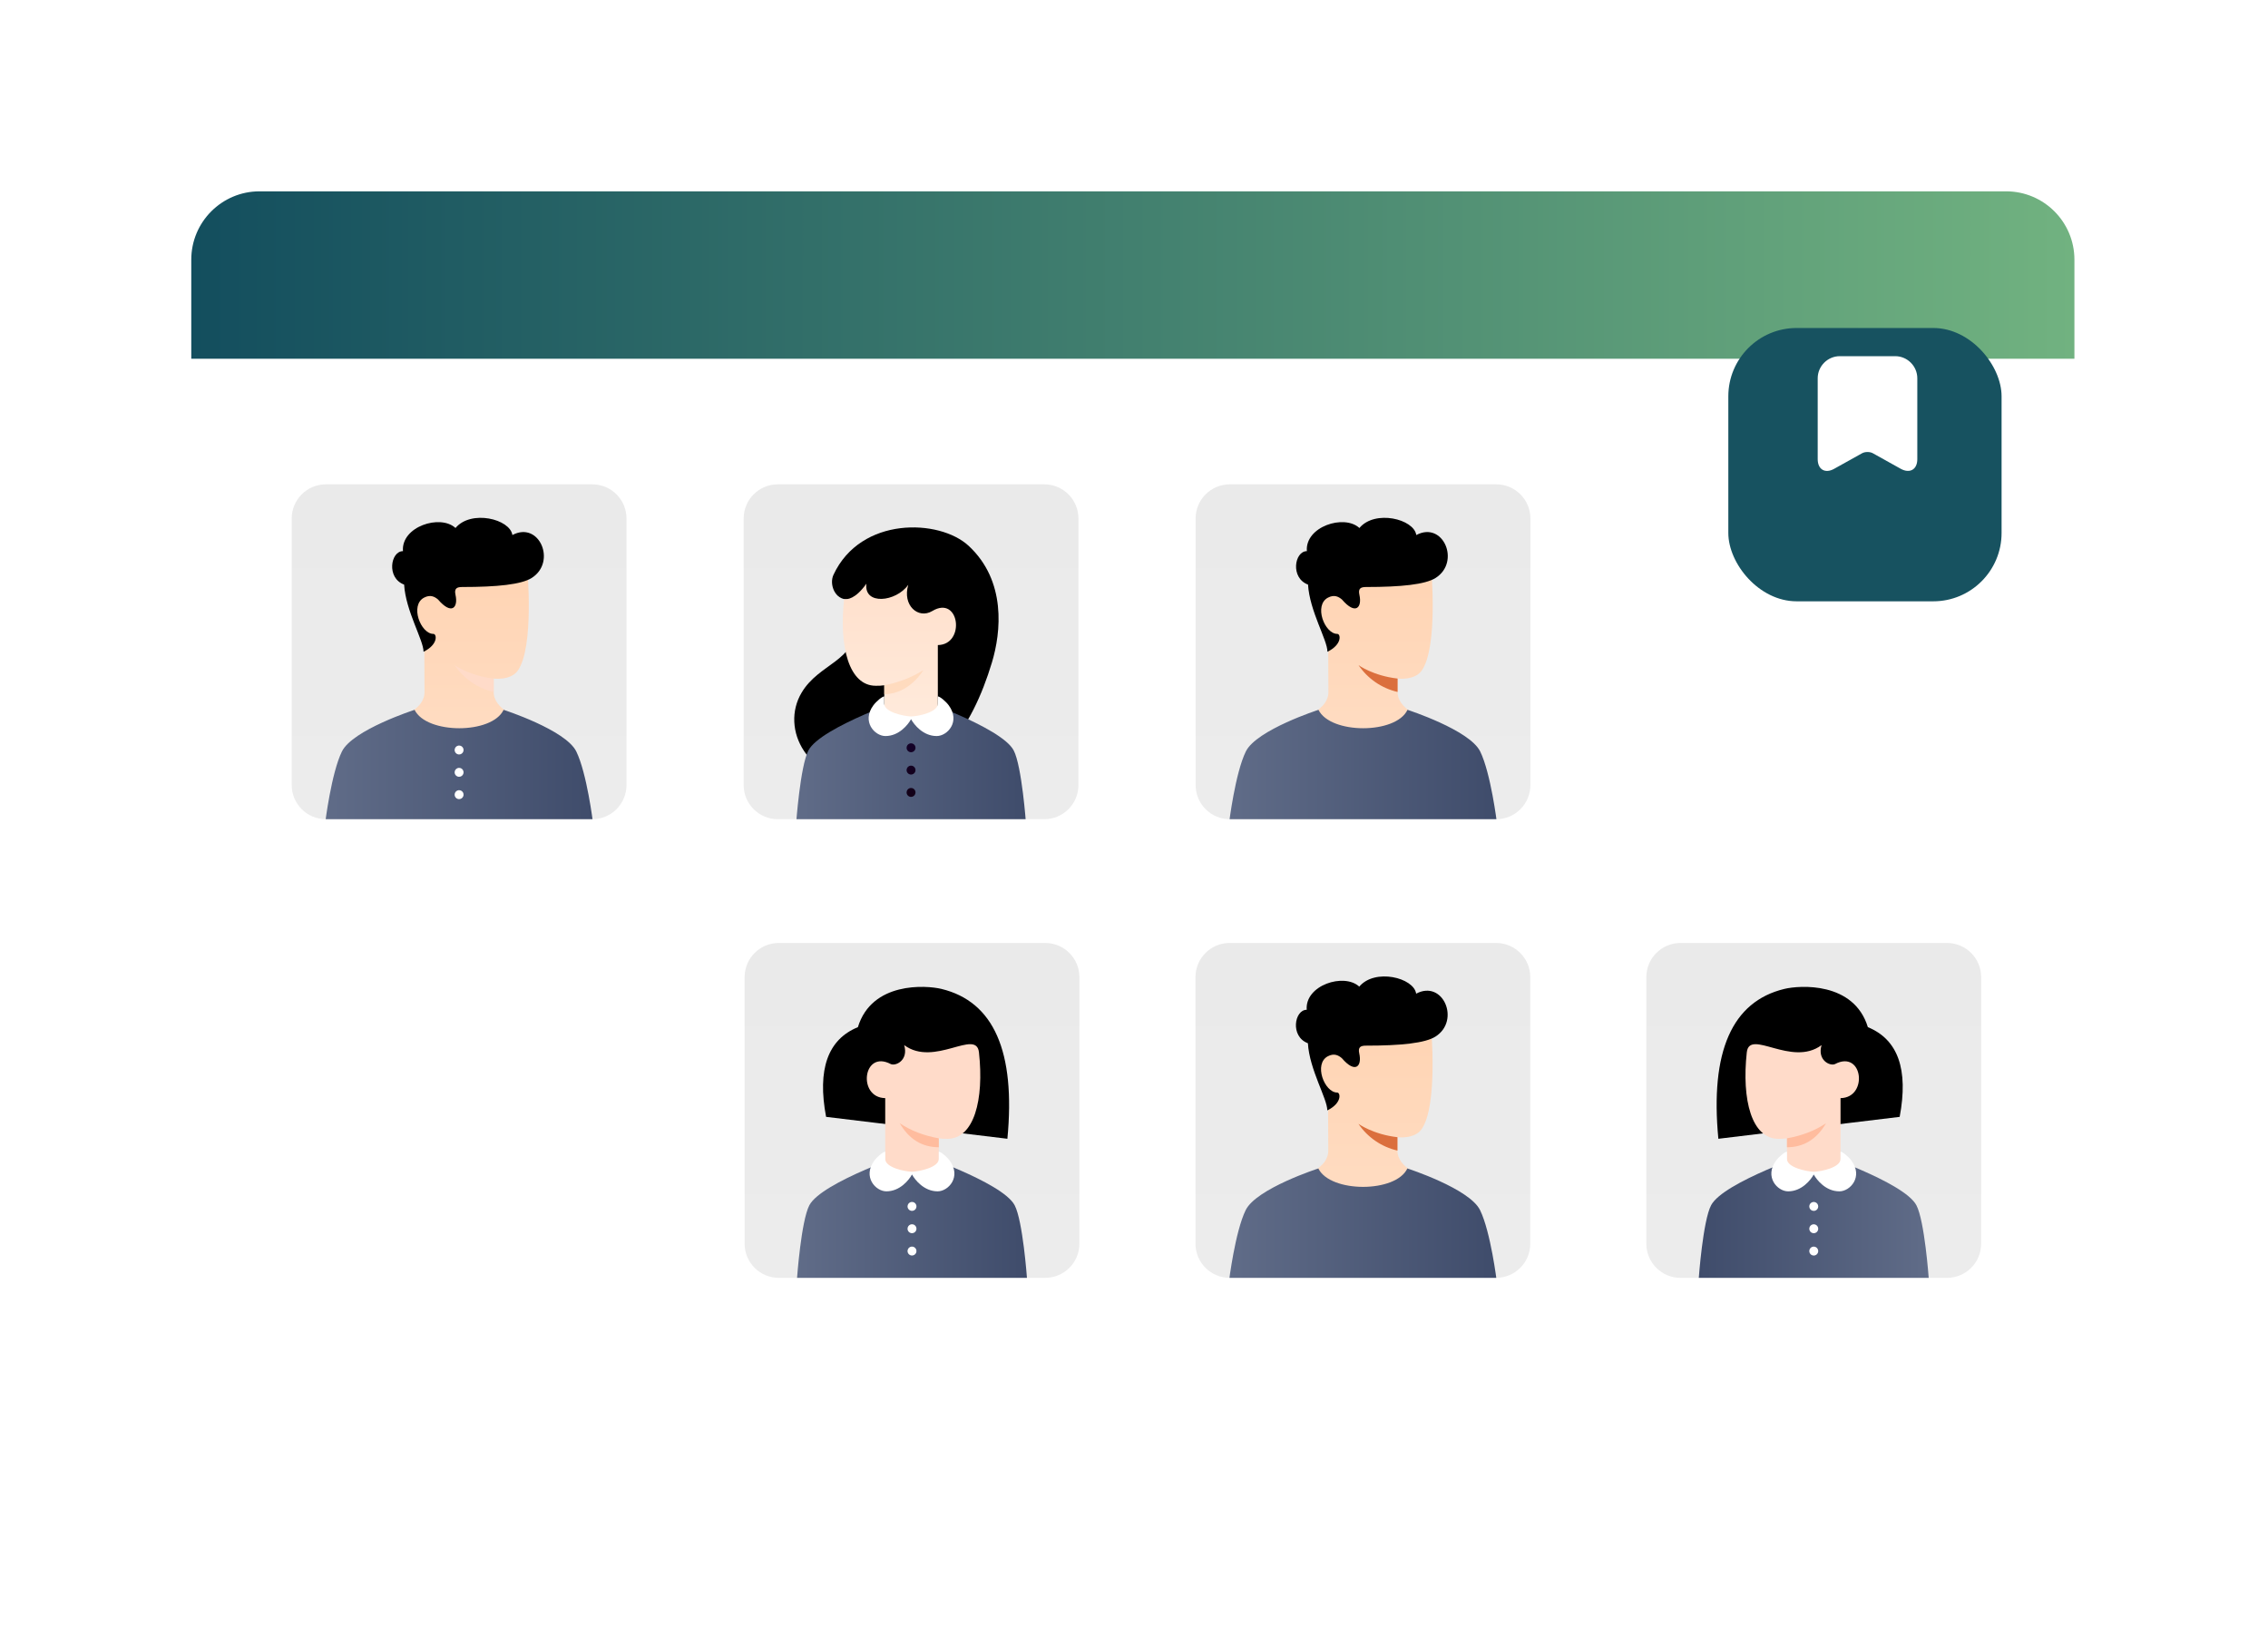 <svg width="332" height="241" viewBox="0 0 332 241" fill="none" xmlns="http://www.w3.org/2000/svg">
<circle cx="165.5" cy="138.5" r="69" fill="#F1F3F9" stroke="#DBE0EA"/>
<circle r="4" transform="matrix(1 0 0 -1 245.5 138.5)" fill="#F1F3F9" stroke="#DBE0EA"/>
<circle r="4" transform="matrix(1 0 0 -1 109.5 191.5)" fill="#F1F3F9" stroke="#DBE0EA"/>
<circle r="7" transform="matrix(1 0 0 -1 86.5 168.5)" fill="#F1F3F9" stroke="#DBE0EA"/>
<path d="M165 108.833C157.358 108.833 151.146 115.046 151.146 122.687C151.146 130.183 157.008 136.25 164.65 136.512C164.883 136.483 165.117 136.483 165.292 136.512C165.35 136.512 165.379 136.512 165.437 136.512C165.467 136.512 165.467 136.512 165.496 136.512C172.962 136.25 178.825 130.183 178.854 122.687C178.854 115.046 172.642 108.833 165 108.833Z" fill="white"/>
<path d="M151.646 122.687C151.646 115.322 157.634 109.333 165 109.333C172.365 109.333 178.354 115.321 178.354 122.687C178.325 129.912 172.679 135.755 165.487 136.012H165.487H165.487H165.487H165.486H165.486H165.486H165.486H165.486H165.486H165.486H165.486H165.485H165.485H165.485H165.485H165.485H165.485H165.485H165.485H165.484H165.484H165.484H165.484H165.484H165.484H165.484H165.483H165.483H165.483H165.483H165.483H165.483H165.483H165.483H165.483H165.482H165.482H165.482H165.482H165.482H165.482H165.482H165.482H165.481H165.481H165.481H165.481H165.481H165.481H165.481H165.481H165.481H165.48H165.48H165.48H165.48H165.48H165.48H165.48H165.48H165.48H165.479H165.479H165.479H165.479H165.479H165.479H165.479H165.479H165.479H165.478H165.478H165.478H165.478H165.478H165.478H165.478H165.478H165.478H165.477H165.477H165.477H165.477H165.477H165.477H165.477H165.477H165.477H165.477H165.476H165.476H165.476H165.476H165.476H165.476H165.476H165.476H165.476H165.476H165.475H165.475H165.475H165.475H165.475H165.475H165.475H165.475H165.475H165.475H165.474H165.474H165.474H165.474H165.474H165.474H165.474H165.474H165.474H165.474H165.474H165.473H165.473H165.473H165.473H165.473H165.473H165.473H165.473H165.473H165.473H165.473H165.472H165.472H165.472H165.472H165.472H165.472H165.472H165.472H165.472H165.472H165.472H165.471H165.471H165.471H165.471H165.471H165.471H165.471H165.471H165.471H165.471H165.471H165.47H165.47H165.47H165.47H165.47H165.47H165.47H165.47H165.47H165.47H165.47H165.47H165.469H165.469H165.469H165.469H165.469H165.469H165.469H165.469H165.469H165.469H165.469H165.468H165.468H165.468H165.468H165.468H165.468H165.468H165.468H165.468H165.468H165.468H165.468H165.467H165.467H165.467H165.467H165.467H165.467H165.467H165.467H165.467H165.467H165.467H165.466H165.466H165.466H165.466H165.466H165.466H165.466H165.466H165.466H165.466H165.466H165.466H165.465H165.465H165.465H165.465H165.465H165.465H165.465H165.465H165.465H165.465H165.465H165.465H165.464H165.464H165.464H165.464H165.464H165.464H165.464H165.464H165.464H165.464H165.464H165.463H165.463H165.463H165.463H165.463H165.463H165.463H165.463H165.463H165.463H165.463H165.463H165.462H165.462H165.462H165.462H165.462H165.462H165.462H165.462H165.462H165.462H165.462H165.461H165.461H165.461H165.461H165.461H165.461H165.461H165.461H165.461H165.461H165.461H165.46H165.46H165.46H165.46H165.46H165.46H165.46H165.46H165.46H165.46H165.46H165.459H165.459H165.459H165.459H165.459H165.459H165.459H165.459H165.459H165.459H165.458H165.458H165.458H165.458H165.458H165.458H165.458H165.458H165.458H165.458H165.458H165.457H165.457H165.457H165.457H165.457H165.457H165.457H165.457H165.457H165.457H165.456H165.456H165.456H165.456H165.456H165.456H165.456H165.456H165.456H165.455H165.455H165.455H165.455H165.455H165.455H165.455H165.455H165.455H165.455H165.454H165.454H165.454H165.454H165.454H165.454H165.454H165.454H165.454H165.453H165.453H165.453H165.453H165.453H165.453H165.453H165.453H165.453H165.452H165.452H165.452H165.452H165.452H165.452H165.452H165.452H165.451H165.451H165.451H165.451H165.451H165.451H165.451H165.451H165.451H165.45H165.45H165.45H165.45H165.45H165.45H165.45H165.45H165.449H165.449H165.449H165.449H165.449H165.449H165.449H165.449H165.448H165.448H165.448H165.448H165.448H165.448H165.448H165.448H165.447H165.447H165.447H165.447H165.447H165.447H165.447H165.446H165.446H165.446H165.446H165.446H165.446H165.446H165.445H165.445H165.445H165.445H165.445H165.445H165.445H165.444H165.444H165.444H165.444H165.444H165.444H165.444H165.443H165.443H165.443H165.443H165.443H165.443H165.443H165.442H165.442H165.442H165.442H165.442H165.442H165.441H165.441H165.441H165.441H165.441H165.441H165.441H165.44H165.44H165.44H165.44H165.44H165.44H165.439H165.439H165.439H165.439H165.439H165.439H165.438H165.438H165.438H165.438H165.438H165.438H165.437H165.437H165.437H165.436H165.436H165.436H165.435H165.435H165.435H165.434H165.434H165.434H165.433H165.433H165.433H165.432H165.432H165.432H165.431H165.431H165.431H165.43H165.43H165.43H165.429H165.429H165.429H165.428H165.428H165.428H165.427H165.427H165.427H165.426H165.426H165.426H165.426H165.425H165.425H165.425H165.424H165.424H165.424H165.423H165.423H165.423H165.422H165.422H165.422H165.421H165.421H165.421H165.42H165.42H165.42H165.42H165.419H165.419H165.419H165.418H165.418H165.418H165.417H165.417H165.417H165.416H165.416H165.416H165.416H165.415H165.415H165.415H165.414H165.414H165.414H165.413H165.413H165.413H165.413H165.412H165.412H165.412H165.411H165.411H165.411H165.411H165.41H165.41H165.41H165.409H165.409H165.409H165.408H165.408H165.408H165.408H165.407H165.407H165.407H165.406H165.406H165.406H165.406H165.405H165.405H165.405H165.404H165.404H165.404H165.404H165.403H165.403H165.403H165.402H165.402H165.402H165.402H165.401H165.401H165.401H165.4H165.4H165.4H165.4H165.399H165.399H165.399H165.399H165.398H165.398H165.398H165.397H165.397H165.397H165.397H165.396H165.396H165.396H165.395H165.395H165.395H165.395H165.394H165.394H165.394H165.394H165.393H165.393H165.393H165.392H165.392H165.392H165.392H165.391H165.391H165.391H165.391H165.39H165.39H165.39H165.389H165.389H165.389H165.389H165.388H165.388H165.388H165.388H165.387H165.387H165.387H165.387H165.386H165.386H165.386H165.385H165.385H165.385H165.385H165.384H165.384H165.384H165.384H165.383H165.383H165.383H165.383H165.382H165.382H165.382H165.382H165.381H165.381H165.381H165.38H165.38H165.38H165.38H165.379H165.379H165.379H165.379H165.378H165.378H165.378H165.378H165.377H165.377H165.377H165.377H165.376H165.376H165.376H165.376H165.375H165.375H165.375H165.375H165.374H165.374H165.374H165.373H165.373H165.373H165.373H165.372H165.372H165.372H165.372H165.371H165.371H165.371H165.371H165.37H165.37H165.37H165.37H165.369H165.369H165.369H165.369H165.368H165.368H165.368H165.368H165.367H165.367H165.367H165.367H165.366H165.366H165.366H165.366H165.365H165.365H165.365H165.365H165.364H165.364H165.364H165.363H165.363H165.363H165.363H165.362H165.362H165.362H165.362H165.361H165.361H165.361H165.361H165.36H165.36H165.36H165.36H165.359H165.359H165.359H165.359H165.358H165.358H165.358H165.358H165.357H165.357H165.357H165.357H165.356H165.356H165.356H165.356H165.355H165.355H165.355H165.354H165.354H165.354H165.354H165.353H165.353H165.353H165.353H165.352H165.352H165.352H165.352H165.351H165.351H165.351H165.351H165.35H165.35H165.35H165.35H165.349H165.349H165.349H165.349H165.348H165.348H165.348H165.347H165.347H165.347H165.347H165.346H165.346H165.346H165.346H165.345H165.345H165.345H165.345H165.344H165.344H165.344H165.344H165.343H165.343H165.343H165.342H165.342H165.342H165.342H165.341H165.341H165.341H165.341H165.34H165.34H165.34H165.34H165.339H165.339H165.339H165.338H165.338H165.338H165.338H165.337H165.337H165.337H165.337H165.336H165.336H165.336H165.335H165.335H165.335H165.335H165.334H165.334H165.334H165.334H165.333H165.333H165.333H165.332H165.332H165.332H165.332H165.331H165.331H165.331H165.331H165.33H165.33H165.33H165.33C165.116 135.982 164.867 135.985 164.629 136.011C157.272 135.739 151.646 129.898 151.646 122.687Z" stroke="#8C9ABF" stroke-opacity="0.5" stroke-linejoin="round"/>
<path d="M179.817 144.271C171.679 138.846 158.408 138.846 150.212 144.271C146.508 146.75 144.467 150.104 144.467 153.692C144.467 157.279 146.508 160.604 150.183 163.054C154.267 165.796 159.633 167.167 165 167.167C170.367 167.167 175.733 165.796 179.817 163.054C183.492 160.575 185.533 157.25 185.533 153.633C185.504 150.046 183.492 146.721 179.817 144.271Z" fill="white"/>
<path d="M150.462 162.639L150.461 162.638C146.887 160.256 144.967 157.071 144.967 153.692C144.967 150.312 146.887 147.099 150.489 144.687C154.489 142.04 159.754 140.702 165.036 140.702C170.32 140.702 175.57 142.04 179.539 144.687C183.11 147.067 185.005 150.252 185.033 153.636C185.032 157.044 183.112 160.228 179.537 162.64C175.553 165.314 170.289 166.667 165 166.667C159.71 166.667 154.446 165.314 150.462 162.639Z" stroke="#8C9ABF" stroke-opacity="0.5" stroke-linejoin="round"/>
<g filter="url(#filter0_d_7882_1510)">
<rect x="28" y="28" width="275.662" height="185" rx="10" fill="white"/>
</g>
<g clip-path="url(#clip0_7882_1510)">
<path d="M290.01 143C290.01 140.239 287.771 138 285.01 138H246C243.238 138 241 140.239 241 143V182.01C241 184.771 243.238 187.01 246 187.01H285.01C287.771 187.01 290.01 184.771 290.01 182.01V143Z" fill="url(#paint0_linear_7882_1510)"/>
<path d="M250.475 176.391C249.277 178.678 248.678 187.01 248.678 187.01H282.332C282.332 187.01 281.732 178.678 280.535 176.391C278.737 172.96 265.505 168.55 265.505 168.55C265.505 168.55 252.272 172.96 250.475 176.391Z" fill="url(#paint1_linear_7882_1510)"/>
<path d="M266.158 183.089C266.158 182.96 266.12 182.834 266.048 182.726C265.976 182.619 265.874 182.535 265.755 182.485C265.635 182.436 265.504 182.423 265.377 182.448C265.25 182.473 265.134 182.536 265.043 182.627C264.951 182.718 264.889 182.835 264.864 182.962C264.839 183.088 264.852 183.22 264.901 183.339C264.95 183.459 265.034 183.561 265.142 183.633C265.249 183.704 265.375 183.743 265.505 183.743C265.678 183.743 265.844 183.674 265.967 183.551C266.089 183.429 266.158 183.262 266.158 183.089ZM266.158 179.822C266.158 179.693 266.12 179.566 266.048 179.459C265.976 179.351 265.874 179.268 265.755 179.218C265.635 179.169 265.504 179.156 265.377 179.181C265.25 179.206 265.134 179.268 265.043 179.36C264.951 179.451 264.889 179.568 264.864 179.694C264.839 179.821 264.852 179.953 264.901 180.072C264.95 180.191 265.034 180.293 265.142 180.365C265.249 180.437 265.375 180.475 265.505 180.475C265.678 180.475 265.844 180.406 265.967 180.284C266.089 180.161 266.158 179.995 266.158 179.822ZM266.158 176.555C266.158 176.425 266.12 176.299 266.048 176.191C265.976 176.084 265.874 176 265.755 175.951C265.635 175.901 265.504 175.888 265.377 175.914C265.25 175.939 265.134 176.001 265.043 176.092C264.951 176.184 264.889 176.3 264.864 176.427C264.839 176.554 264.852 176.685 264.901 176.805C264.95 176.924 265.034 177.026 265.142 177.098C265.249 177.17 265.375 177.208 265.505 177.208C265.678 177.208 265.844 177.139 265.967 177.017C266.089 176.894 266.158 176.728 266.158 176.555V176.555Z" fill="white"/>
<path d="M251.542 166.656L278.082 163.449C279.39 156.503 277.838 152.126 273.426 150.32C271.386 143.636 263.447 144.18 261.196 144.725C253.538 146.579 250.32 153.89 251.542 166.656Z" fill="url(#paint2_linear_7882_1510)"/>
<path d="M269.426 170.51V160.708C273.513 160.647 272.716 153.564 268.609 155.725C267.874 156.052 265.995 155.154 266.648 152.948C262.237 156.215 256.091 150.481 255.703 154.01C254.939 160.955 256.417 166.663 260.336 166.663C260.753 166.679 261.171 166.654 261.584 166.589V170.51C262.863 171.272 264.142 171.654 265.422 171.654C266.701 171.654 268.035 171.272 269.426 170.51Z" fill="#FFDBC9"/>
<path d="M261.584 166.589V167.896C264.034 167.896 265.94 166.725 267.302 164.384C265.668 165.473 263.762 166.208 261.584 166.589Z" fill="#FFBC9E"/>
<path d="M265.51 171.486C264.393 171.433 261.584 170.854 261.584 169.605V168.55C261.284 168.55 260.426 169.257 259.985 169.856C258.241 172.225 260.176 174.349 261.754 174.349C263.744 174.349 265.064 172.686 265.505 171.886C265.946 172.686 267.265 174.349 269.256 174.349C270.834 174.349 272.768 172.225 271.024 169.856C270.583 169.257 269.725 168.55 269.426 168.55V169.605C269.426 170.854 266.691 171.433 265.51 171.486Z" fill="white"/>
</g>
<g clip-path="url(#clip1_7882_1510)">
<path d="M108.861 75.881C108.861 73.119 111.099 70.881 113.861 70.881H152.867C155.629 70.881 157.867 73.119 157.867 75.881V114.887C157.867 117.649 155.629 119.887 152.867 119.887H113.861C111.099 119.887 108.861 117.649 108.861 114.887V75.881Z" fill="url(#paint3_linear_7882_1510)"/>
<path d="M145.207 96.936C146.532 92.535 147.349 85.011 141.777 79.865C137.518 75.933 126.013 75.537 122.011 84.113C121.343 85.544 122.256 87.788 124.053 87.706C124.759 87.674 125.196 89.912 125.605 91.3C125.033 96.936 119.939 97.04 117.355 101.347C114.17 106.656 118.09 114.497 127.483 114.497C136.876 114.497 142.261 106.722 145.207 96.936Z" fill="url(#paint4_linear_7882_1510)"/>
<path d="M148.393 109.829C149.591 112.136 150.19 120.541 150.19 120.541H116.539C116.539 120.541 117.138 112.136 118.335 109.829C120.132 106.368 133.364 101.918 133.364 101.918C133.364 101.918 146.596 106.368 148.393 109.829Z" fill="url(#paint5_linear_7882_1510)"/>
<path d="M137.285 103.879C137.285 103.879 135.199 105.022 133.281 105.022C131.362 105.022 129.444 103.879 129.444 103.879V100.285C129.031 100.35 128.613 100.375 128.195 100.359C124.277 100.359 122.799 94.651 123.563 87.706C124.053 87.706 125.196 87.706 126.83 85.419C126.422 88.605 131.159 88.115 132.956 85.583C132.057 88.605 134.426 90.647 136.468 89.422C140.472 87.019 141.372 94.343 137.285 94.404V103.879Z" fill="url(#paint6_linear_7882_1510)"/>
<g style="mix-blend-mode:multiply" opacity="0.782">
<path d="M129.444 100.285C131.47 99.912 133.409 99.164 135.161 98.079C135.161 98.079 133.119 101.592 129.444 101.592V100.285Z" fill="#FFD7B8"/>
</g>
<path d="M133.369 104.855C134.55 104.801 137.285 104.223 137.285 102.974V101.918C137.584 101.918 138.442 102.626 138.883 103.225C140.627 105.594 138.693 107.717 137.115 107.717C135.124 107.717 133.805 106.054 133.364 105.254C132.923 106.054 131.604 107.717 129.613 107.717C128.035 107.717 126.101 105.594 127.845 103.225C128.286 102.626 129.144 101.918 129.443 101.918V102.974C129.443 104.223 132.252 104.801 133.369 104.855Z" fill="white"/>
<path d="M132.711 115.967C132.711 115.838 132.749 115.711 132.821 115.604C132.893 115.496 132.995 115.413 133.114 115.363C133.233 115.314 133.365 115.301 133.492 115.326C133.618 115.351 133.735 115.414 133.826 115.505C133.918 115.596 133.98 115.713 134.005 115.839C134.03 115.966 134.017 116.098 133.968 116.217C133.918 116.336 133.835 116.438 133.727 116.51C133.62 116.582 133.493 116.62 133.364 116.62C133.191 116.62 133.025 116.552 132.902 116.429C132.78 116.306 132.711 116.14 132.711 115.967ZM132.711 112.7C132.711 112.571 132.749 112.444 132.821 112.337C132.893 112.229 132.995 112.146 133.114 112.096C133.233 112.047 133.365 112.034 133.492 112.059C133.618 112.084 133.735 112.146 133.826 112.238C133.918 112.329 133.98 112.446 134.005 112.572C134.03 112.699 134.017 112.83 133.968 112.95C133.918 113.069 133.835 113.171 133.727 113.243C133.62 113.315 133.493 113.353 133.364 113.353C133.191 113.353 133.025 113.284 132.902 113.162C132.78 113.039 132.711 112.873 132.711 112.7ZM132.711 109.433C132.711 109.303 132.749 109.177 132.821 109.07C132.893 108.962 132.995 108.878 133.114 108.829C133.233 108.78 133.365 108.767 133.492 108.792C133.618 108.817 133.735 108.879 133.826 108.971C133.918 109.062 133.98 109.178 134.005 109.305C134.03 109.432 134.017 109.563 133.968 109.683C133.918 109.802 133.835 109.904 133.727 109.976C133.62 110.048 133.493 110.086 133.364 110.086C133.191 110.086 133.025 110.017 132.902 109.895C132.78 109.772 132.711 109.606 132.711 109.433V109.433Z" fill="url(#paint7_linear_7882_1510)"/>
</g>
<g clip-path="url(#clip2_7882_1510)">
<path d="M175.02 75.881C175.02 73.119 177.259 70.881 180.02 70.881H219.027C221.788 70.881 224.027 73.119 224.027 75.881V114.887C224.027 117.649 221.788 119.887 219.027 119.887H180.02C177.259 119.887 175.02 117.649 175.02 114.887V75.881Z" fill="url(#paint8_linear_7882_1510)"/>
<path d="M204.587 99.305V101.265C204.587 103.879 208.345 105.022 208.345 105.022C208.345 105.022 204.016 108.289 199.523 108.289C195.031 108.289 190.702 105.022 190.702 105.022C190.702 105.022 194.489 103.879 194.459 101.265C194.43 98.651 194.45 97.116 194.43 92.638C192.089 89.603 192.239 87.566 193.519 86.134C197.808 81.335 209.488 82.969 209.488 82.969C209.488 82.969 210.578 94.73 208.099 98.161C207.038 99.631 204.587 99.305 204.587 99.305Z" fill="url(#paint9_linear_7882_1510)"/>
<path d="M204.587 99.305C200.993 98.896 198.87 97.344 198.87 97.344C200.211 99.328 202.254 100.729 204.587 101.265V99.305Z" fill="#DB6F3D"/>
<path d="M216.676 109.973C218.231 113.135 219.126 120.428 219.126 120.428H179.921C179.921 120.428 180.816 113.134 182.371 109.973C183.926 106.812 193.005 103.88 193.005 103.88C194.755 107.472 204.36 107.472 206.036 103.879C206.036 103.879 215.12 106.811 216.676 109.973Z" fill="url(#paint10_linear_7882_1510)"/>
<path d="M196.445 87.74C195.925 87.294 195.294 86.994 194.402 87.458C192.287 88.556 193.888 92.77 195.766 92.77C196.256 92.77 196.5 94.309 194.318 95.384C194.318 93.669 191.704 89.422 191.476 85.555C188.846 84.575 189.499 80.657 191.305 80.657C191.016 77.065 196.768 75.21 198.996 77.271C201.261 74.556 206.978 75.945 207.323 78.3C211.255 76.201 213.839 82.234 210.158 84.576C208.643 85.54 205.1 85.906 199.984 85.906C199.212 85.906 198.78 86.098 198.996 87.053C199.414 88.903 198.443 90.069 196.445 87.74Z" fill="url(#paint11_linear_7882_1510)"/>
</g>
<g clip-path="url(#clip3_7882_1510)">
<path d="M42.702 75.881C42.702 73.119 44.941 70.881 47.702 70.881H86.709C89.47 70.881 91.709 73.119 91.709 75.881V114.887C91.709 117.649 89.47 119.887 86.709 119.887H47.702C44.941 119.887 42.702 117.649 42.702 114.887V75.881Z" fill="url(#paint12_linear_7882_1510)"/>
<path d="M72.269 99.305V101.265C72.269 103.879 76.027 105.022 76.027 105.022C76.027 105.022 71.698 108.289 67.206 108.289C62.713 108.289 58.384 105.022 58.384 105.022C58.384 105.022 62.171 103.879 62.142 101.265C62.112 98.651 62.132 97.116 62.112 92.638C59.771 89.603 59.921 87.566 61.201 86.134C65.49 81.335 77.17 82.969 77.17 82.969C77.17 82.969 78.26 94.73 75.782 98.161C74.72 99.631 72.269 99.305 72.269 99.305Z" fill="url(#paint13_linear_7882_1510)"/>
<g style="mix-blend-mode:multiply">
<path d="M72.269 99.305C68.676 98.896 66.552 97.344 66.552 97.344C67.893 99.328 69.936 100.729 72.269 101.265V99.305Z" fill="#FFDBC9"/>
</g>
<path d="M84.358 109.973C85.913 113.135 86.808 120.428 86.808 120.428H47.603C47.603 120.428 48.498 113.134 50.053 109.973C51.608 106.812 60.688 103.88 60.688 103.88C62.438 107.472 72.042 107.472 73.719 103.879C73.719 103.879 82.803 106.811 84.358 109.973Z" fill="url(#paint14_linear_7882_1510)"/>
<path d="M66.552 116.294C66.552 116.164 66.59 116.038 66.662 115.931C66.734 115.823 66.836 115.739 66.955 115.69C67.075 115.64 67.206 115.628 67.333 115.653C67.46 115.678 67.576 115.74 67.668 115.832C67.759 115.923 67.821 116.039 67.846 116.166C67.871 116.293 67.859 116.424 67.809 116.544C67.76 116.663 67.676 116.765 67.568 116.837C67.461 116.909 67.335 116.947 67.205 116.947C67.032 116.947 66.866 116.878 66.743 116.756C66.621 116.633 66.552 116.467 66.552 116.294ZM66.552 113.026C66.552 112.897 66.59 112.771 66.662 112.663C66.734 112.556 66.836 112.472 66.955 112.423C67.075 112.373 67.206 112.36 67.333 112.386C67.46 112.411 67.576 112.473 67.668 112.564C67.759 112.656 67.821 112.772 67.846 112.899C67.871 113.026 67.859 113.157 67.809 113.277C67.76 113.396 67.676 113.498 67.568 113.57C67.461 113.642 67.335 113.68 67.205 113.68C67.032 113.68 66.866 113.611 66.743 113.489C66.621 113.366 66.552 113.2 66.552 113.026ZM66.552 109.759C66.552 109.63 66.59 109.504 66.662 109.396C66.734 109.289 66.836 109.205 66.955 109.156C67.075 109.106 67.206 109.093 67.333 109.119C67.46 109.144 67.576 109.206 67.668 109.297C67.759 109.389 67.821 109.505 67.846 109.632C67.871 109.759 67.859 109.89 67.809 110.009C67.76 110.129 67.676 110.231 67.568 110.303C67.461 110.374 67.335 110.413 67.205 110.413C67.032 110.413 66.866 110.344 66.743 110.221C66.621 110.099 66.552 109.933 66.552 109.759V109.759Z" fill="white"/>
<path d="M64.127 87.74C63.608 87.294 62.976 86.994 62.084 87.458C59.969 88.556 61.57 92.77 63.448 92.77C63.938 92.77 64.182 94.309 62 95.384C62 93.669 59.386 89.422 59.158 85.555C56.528 84.575 57.181 80.657 58.987 80.657C58.699 77.065 64.451 75.21 66.678 77.271C68.943 74.556 74.66 75.945 75.005 78.3C78.937 76.201 81.521 82.234 77.84 84.576C76.325 85.54 72.782 85.906 67.666 85.906C66.894 85.906 66.462 86.098 66.678 87.053C67.096 88.903 66.125 90.069 64.127 87.74Z" fill="url(#paint15_linear_7882_1510)"/>
</g>
<path d="M28 38C28 32.477 32.477 28 38 28H293.662C299.185 28 303.662 32.477 303.662 38V52.503H28V38Z" fill="url(#paint16_linear_7882_1510)"/>
<path d="M189.722 64.142H282.222" stroke="white"/>
<g filter="url(#filter1_d_7882_1510)">
<rect x="253" y="36" width="40" height="40" rx="10" fill="#175260"/>
</g>
<g filter="url(#filter2_d_7882_1510)">
<path d="M277.425 48.124H269.322C267.541 48.124 266.083 49.582 266.083 51.363V63.194C266.083 64.704 267.166 65.35 268.489 64.611L272.582 62.33C273.019 62.09 273.727 62.09 274.154 62.33L278.247 64.611C279.581 65.34 280.664 64.704 280.664 63.194V51.363C280.664 49.582 279.206 48.124 277.425 48.124Z" fill="white"/>
</g>
<g clip-path="url(#clip4_7882_1510)">
<path d="M175 143C175 140.239 177.239 138 180 138H219.007C221.768 138 224.007 140.239 224.007 143V182.007C224.007 184.768 221.768 187.007 219.007 187.007H180C177.239 187.007 175 184.768 175 182.007V143Z" fill="url(#paint17_linear_7882_1510)"/>
<path d="M204.567 166.424V168.384C204.567 170.998 208.325 172.141 208.325 172.141C208.325 172.141 203.996 175.408 199.503 175.408C195.011 175.408 190.682 172.141 190.682 172.141C190.682 172.141 194.469 170.998 194.439 168.384C194.41 165.77 194.43 164.235 194.41 159.757C192.069 156.722 192.219 154.686 193.499 153.253C197.788 148.455 209.468 150.088 209.468 150.088C209.468 150.088 210.558 161.849 208.079 165.28C207.018 166.751 204.567 166.424 204.567 166.424Z" fill="url(#paint18_linear_7882_1510)"/>
<path d="M204.567 166.424C200.973 166.015 198.85 164.464 198.85 164.464C200.191 166.447 202.234 167.848 204.567 168.384V166.424Z" fill="#DB6F3D"/>
<path d="M216.656 177.092C218.211 180.254 219.106 187.547 219.106 187.547H179.901C179.901 187.547 180.796 180.253 182.351 177.092C183.906 173.931 192.985 170.999 192.985 170.999C194.735 174.592 204.34 174.592 206.016 170.998C206.016 170.998 215.1 173.93 216.656 177.092Z" fill="url(#paint19_linear_7882_1510)"/>
<path d="M196.425 154.86C195.905 154.414 195.274 154.113 194.382 154.577C192.267 155.675 193.868 159.89 195.746 159.89C196.236 159.89 196.48 161.429 194.298 162.503C194.298 160.788 191.684 156.541 191.456 152.674C188.826 151.695 189.479 147.776 191.285 147.776C190.996 144.184 196.748 142.329 198.976 144.39C201.241 141.675 206.958 143.064 207.303 145.419C211.235 143.321 213.819 149.353 210.138 151.695C208.623 152.659 205.079 153.026 199.964 153.026C199.192 153.026 198.76 153.217 198.976 154.172C199.394 156.022 198.423 157.188 196.425 154.86Z" fill="url(#paint20_linear_7882_1510)"/>
</g>
<g clip-path="url(#clip5_7882_1510)">
<path d="M109 143C109 140.239 111.239 138 114 138H153.007C155.768 138 158.007 140.239 158.007 143V182.007C158.007 184.768 155.768 187.007 153.007 187.007H114C111.239 187.007 109 184.768 109 182.007V143Z" fill="url(#paint21_linear_7882_1510)"/>
<path d="M148.532 176.389C149.73 178.676 150.329 187.007 150.329 187.007H116.678C116.678 187.007 117.277 178.676 118.475 176.389C120.272 172.958 133.503 168.547 133.503 168.547C133.503 168.547 146.735 172.958 148.532 176.389Z" fill="url(#paint22_linear_7882_1510)"/>
<path d="M132.85 183.086C132.85 182.957 132.888 182.83 132.96 182.723C133.032 182.616 133.134 182.532 133.253 182.482C133.373 182.433 133.504 182.42 133.631 182.445C133.758 182.47 133.874 182.533 133.965 182.624C134.057 182.715 134.119 182.832 134.144 182.959C134.169 183.085 134.156 183.217 134.107 183.336C134.058 183.456 133.974 183.558 133.866 183.629C133.759 183.701 133.633 183.739 133.503 183.739C133.33 183.739 133.164 183.671 133.041 183.548C132.919 183.426 132.85 183.259 132.85 183.086ZM132.85 179.819C132.85 179.69 132.888 179.563 132.96 179.456C133.032 179.348 133.134 179.265 133.253 179.215C133.373 179.166 133.504 179.153 133.631 179.178C133.758 179.203 133.874 179.266 133.965 179.357C134.057 179.448 134.119 179.565 134.144 179.691C134.169 179.818 134.156 179.95 134.107 180.069C134.058 180.188 133.974 180.29 133.866 180.362C133.759 180.434 133.633 180.472 133.503 180.472C133.33 180.472 133.164 180.404 133.041 180.281C132.919 180.158 132.85 179.992 132.85 179.819ZM132.85 176.552C132.85 176.423 132.888 176.296 132.96 176.189C133.032 176.081 133.134 175.998 133.253 175.948C133.373 175.899 133.504 175.886 133.631 175.911C133.758 175.936 133.874 175.998 133.965 176.09C134.057 176.181 134.119 176.298 134.144 176.424C134.169 176.551 134.156 176.683 134.107 176.802C134.058 176.921 133.974 177.023 133.866 177.095C133.759 177.167 133.633 177.205 133.503 177.205C133.33 177.205 133.164 177.136 133.041 177.014C132.919 176.891 132.85 176.725 132.85 176.552V176.552Z" fill="white"/>
<path d="M147.466 166.654L120.927 163.447C119.619 156.502 121.171 152.125 125.583 150.319C127.623 143.636 135.561 144.179 137.811 144.724C145.469 146.578 148.687 153.888 147.466 166.654Z" fill="url(#paint23_linear_7882_1510)"/>
<path d="M129.583 170.508V160.706C125.495 160.645 126.293 153.563 130.4 155.724C131.135 156.051 133.013 155.152 132.36 152.947C136.77 156.214 142.916 150.48 143.305 154.009C144.068 160.953 142.591 166.661 138.672 166.661C138.255 166.677 137.837 166.652 137.424 166.587V170.508C136.145 171.27 134.866 171.651 133.587 171.651C132.308 171.651 130.973 171.27 129.583 170.508Z" fill="#FFDBC9"/>
<path d="M137.424 166.587V167.894C134.974 167.894 133.068 166.723 131.707 164.382C133.34 165.471 135.246 166.206 137.424 166.587Z" fill="#FFBC9E"/>
<path d="M133.498 171.484C134.615 171.43 137.424 170.852 137.424 169.603V168.547C137.723 168.547 138.581 169.255 139.022 169.854C140.766 172.223 138.832 174.347 137.254 174.347C135.264 174.347 133.944 172.683 133.503 171.883C133.062 172.684 131.743 174.347 129.752 174.347C128.175 174.347 126.24 172.223 127.984 169.854C128.425 169.255 129.283 168.547 129.583 168.547V169.603C129.583 170.852 132.317 171.43 133.498 171.484Z" fill="white"/>
</g>
<defs>
<filter id="filter0_d_7882_1510" x="0" y="0" width="331.662" height="241" filterUnits="userSpaceOnUse" color-interpolation-filters="sRGB">
<feFlood flood-opacity="0" result="BackgroundImageFix"/>
<feColorMatrix in="SourceAlpha" type="matrix" values="0 0 0 0 0 0 0 0 0 0 0 0 0 0 0 0 0 0 127 0" result="hardAlpha"/>
<feMorphology radius="4" operator="dilate" in="SourceAlpha" result="effect1_dropShadow_7882_1510"/>
<feOffset/>
<feGaussianBlur stdDeviation="12"/>
<feComposite in2="hardAlpha" operator="out"/>
<feColorMatrix type="matrix" values="0 0 0 0 0.282 0 0 0 0 0.29 0 0 0 0 0.62 0 0 0 0.06 0"/>
<feBlend mode="normal" in2="BackgroundImageFix" result="effect1_dropShadow_7882_1510"/>
<feBlend mode="normal" in="SourceGraphic" in2="effect1_dropShadow_7882_1510" result="shape"/>
</filter>
<filter id="filter1_d_7882_1510" x="225" y="20" width="96" height="96" filterUnits="userSpaceOnUse" color-interpolation-filters="sRGB">
<feFlood flood-opacity="0" result="BackgroundImageFix"/>
<feColorMatrix in="SourceAlpha" type="matrix" values="0 0 0 0 0 0 0 0 0 0 0 0 0 0 0 0 0 0 127 0" result="hardAlpha"/>
<feMorphology radius="4" operator="dilate" in="SourceAlpha" result="effect1_dropShadow_7882_1510"/>
<feOffset dy="12"/>
<feGaussianBlur stdDeviation="12"/>
<feComposite in2="hardAlpha" operator="out"/>
<feColorMatrix type="matrix" values="0 0 0 0 0.439 0 0 0 0 0.694 0 0 0 0 0.502 0 0 0 0.15 0"/>
<feBlend mode="normal" in2="BackgroundImageFix" result="effect1_dropShadow_7882_1510"/>
<feBlend mode="normal" in="SourceGraphic" in2="effect1_dropShadow_7882_1510" result="shape"/>
</filter>
<filter id="filter2_d_7882_1510" x="241.083" y="27.124" width="64.581" height="66.793" filterUnits="userSpaceOnUse" color-interpolation-filters="sRGB">
<feFlood flood-opacity="0" result="BackgroundImageFix"/>
<feColorMatrix in="SourceAlpha" type="matrix" values="0 0 0 0 0 0 0 0 0 0 0 0 0 0 0 0 0 0 127 0" result="hardAlpha"/>
<feOffset dy="4"/>
<feGaussianBlur stdDeviation="12.5"/>
<feComposite in2="hardAlpha" operator="out"/>
<feColorMatrix type="matrix" values="0 0 0 0 0 0 0 0 0 0 0 0 0 0 0 0 0 0 0.1 0"/>
<feBlend mode="normal" in2="BackgroundImageFix" result="effect1_dropShadow_7882_1510"/>
<feBlend mode="normal" in="SourceGraphic" in2="effect1_dropShadow_7882_1510" result="shape"/>
</filter>
<linearGradient id="paint0_linear_7882_1510" x1="265.505" y1="138" x2="265.505" y2="187.01" gradientUnits="userSpaceOnUse">
<stop stop-color="#EAEAEA"/>
<stop offset="1" stop-color="#ECECEC"/>
</linearGradient>
<linearGradient id="paint1_linear_7882_1510" x1="282.332" y1="177.78" x2="248.678" y2="177.78" gradientUnits="userSpaceOnUse">
<stop stop-color="#606C88"/>
<stop offset="1" stop-color="#3F4C6B"/>
</linearGradient>
<linearGradient id="paint2_linear_7882_1510" x1="264.91" y1="166.656" x2="264.91" y2="144.426" gradientUnits="userSpaceOnUse">
<stop/>
<stop offset="1"/>
</linearGradient>
<linearGradient id="paint3_linear_7882_1510" x1="133.364" y1="70.881" x2="133.364" y2="119.887" gradientUnits="userSpaceOnUse">
<stop stop-color="#EAEAEA"/>
<stop offset="1" stop-color="#ECECEC"/>
</linearGradient>
<linearGradient id="paint4_linear_7882_1510" x1="131.221" y1="114.497" x2="131.221" y2="77.184" gradientUnits="userSpaceOnUse">
<stop/>
<stop offset="1"/>
</linearGradient>
<linearGradient id="paint5_linear_7882_1510" x1="116.539" y1="111.23" x2="150.19" y2="111.23" gradientUnits="userSpaceOnUse">
<stop stop-color="#606C88"/>
<stop offset="1" stop-color="#3F4C6B"/>
</linearGradient>
<linearGradient id="paint6_linear_7882_1510" x1="131.657" y1="85.419" x2="131.657" y2="105.022" gradientUnits="userSpaceOnUse">
<stop stop-color="#FFE0CC"/>
<stop offset="1" stop-color="#FFEADB"/>
</linearGradient>
<linearGradient id="paint7_linear_7882_1510" x1="133.364" y1="108.779" x2="133.364" y2="116.62" gradientUnits="userSpaceOnUse">
<stop stop-color="#130027"/>
<stop offset="1" stop-color="#130017"/>
</linearGradient>
<linearGradient id="paint8_linear_7882_1510" x1="199.523" y1="70.881" x2="199.523" y2="119.887" gradientUnits="userSpaceOnUse">
<stop stop-color="#EAEAEA"/>
<stop offset="1" stop-color="#ECECEC"/>
</linearGradient>
<linearGradient id="paint9_linear_7882_1510" x1="200.214" y1="82.701" x2="200.214" y2="108.289" gradientUnits="userSpaceOnUse">
<stop stop-color="#FFD4B3"/>
<stop offset="1" stop-color="#FFDCC2"/>
</linearGradient>
<linearGradient id="paint10_linear_7882_1510" x1="179.921" y1="112.153" x2="219.126" y2="112.153" gradientUnits="userSpaceOnUse">
<stop stop-color="#606C88"/>
<stop offset="1" stop-color="#3F4C6B"/>
</linearGradient>
<linearGradient id="paint11_linear_7882_1510" x1="200.828" y1="95.384" x2="200.828" y2="75.781" gradientUnits="userSpaceOnUse">
<stop/>
<stop offset="1"/>
</linearGradient>
<linearGradient id="paint12_linear_7882_1510" x1="67.206" y1="70.881" x2="67.206" y2="119.887" gradientUnits="userSpaceOnUse">
<stop stop-color="#EAEAEA"/>
<stop offset="1" stop-color="#ECECEC"/>
</linearGradient>
<linearGradient id="paint13_linear_7882_1510" x1="67.897" y1="82.701" x2="67.897" y2="108.289" gradientUnits="userSpaceOnUse">
<stop stop-color="#FFD4B3"/>
<stop offset="1" stop-color="#FFDCC2"/>
</linearGradient>
<linearGradient id="paint14_linear_7882_1510" x1="47.603" y1="112.153" x2="86.808" y2="112.153" gradientUnits="userSpaceOnUse">
<stop stop-color="#606C88"/>
<stop offset="1" stop-color="#3F4C6B"/>
</linearGradient>
<linearGradient id="paint15_linear_7882_1510" x1="68.51" y1="95.384" x2="68.51" y2="75.781" gradientUnits="userSpaceOnUse">
<stop/>
<stop offset="1"/>
</linearGradient>
<linearGradient id="paint16_linear_7882_1510" x1="28" y1="40.252" x2="303.662" y2="40.252" gradientUnits="userSpaceOnUse">
<stop stop-color="#134E5E"/>
<stop offset="1" stop-color="#71B280"/>
</linearGradient>
<linearGradient id="paint17_linear_7882_1510" x1="199.503" y1="138" x2="199.503" y2="187.007" gradientUnits="userSpaceOnUse">
<stop stop-color="#EAEAEA"/>
<stop offset="1" stop-color="#ECECEC"/>
</linearGradient>
<linearGradient id="paint18_linear_7882_1510" x1="200.194" y1="149.82" x2="200.194" y2="175.408" gradientUnits="userSpaceOnUse">
<stop stop-color="#FFD4B3"/>
<stop offset="1" stop-color="#FFDCC2"/>
</linearGradient>
<linearGradient id="paint19_linear_7882_1510" x1="179.901" y1="179.272" x2="219.106" y2="179.272" gradientUnits="userSpaceOnUse">
<stop stop-color="#606C88"/>
<stop offset="1" stop-color="#3F4C6B"/>
</linearGradient>
<linearGradient id="paint20_linear_7882_1510" x1="200.807" y1="162.503" x2="200.807" y2="142.9" gradientUnits="userSpaceOnUse">
<stop/>
<stop offset="1"/>
</linearGradient>
<linearGradient id="paint21_linear_7882_1510" x1="133.503" y1="138" x2="133.503" y2="187.007" gradientUnits="userSpaceOnUse">
<stop stop-color="#EAEAEA"/>
<stop offset="1" stop-color="#ECECEC"/>
</linearGradient>
<linearGradient id="paint22_linear_7882_1510" x1="116.678" y1="177.777" x2="150.329" y2="177.777" gradientUnits="userSpaceOnUse">
<stop stop-color="#606C88"/>
<stop offset="1" stop-color="#3F4C6B"/>
</linearGradient>
<linearGradient id="paint23_linear_7882_1510" x1="134.098" y1="166.654" x2="134.098" y2="144.425" gradientUnits="userSpaceOnUse">
<stop/>
<stop offset="1"/>
</linearGradient>
<clipPath id="clip0_7882_1510">
<path d="M290.01 143C290.01 140.239 287.771 138 285.01 138H246C243.238 138 241 140.239 241 143V182.01C241 184.771 243.238 187.01 246 187.01H285.01C287.771 187.01 290.01 184.771 290.01 182.01V143Z" fill="white"/>
</clipPath>
<clipPath id="clip1_7882_1510">
<path d="M108.861 75.881C108.861 73.119 111.099 70.881 113.861 70.881H152.867C155.629 70.881 157.867 73.119 157.867 75.881V114.887C157.867 117.649 155.629 119.887 152.867 119.887H113.861C111.099 119.887 108.861 117.649 108.861 114.887V75.881Z" fill="white"/>
</clipPath>
<clipPath id="clip2_7882_1510">
<path d="M175.02 75.881C175.02 73.119 177.259 70.881 180.02 70.881H219.027C221.788 70.881 224.027 73.119 224.027 75.881V114.887C224.027 117.649 221.788 119.887 219.027 119.887H180.02C177.259 119.887 175.02 117.649 175.02 114.887V75.881Z" fill="white"/>
</clipPath>
<clipPath id="clip3_7882_1510">
<path d="M42.702 75.881C42.702 73.119 44.941 70.881 47.702 70.881H86.709C89.47 70.881 91.709 73.119 91.709 75.881V114.887C91.709 117.649 89.47 119.887 86.709 119.887H47.702C44.941 119.887 42.702 117.649 42.702 114.887V75.881Z" fill="white"/>
</clipPath>
<clipPath id="clip4_7882_1510">
<path d="M175 143C175 140.239 177.239 138 180 138H219.007C221.768 138 224.007 140.239 224.007 143V182.007C224.007 184.768 221.768 187.007 219.007 187.007H180C177.239 187.007 175 184.768 175 182.007V143Z" fill="white"/>
</clipPath>
<clipPath id="clip5_7882_1510">
<path d="M109 143C109 140.239 111.239 138 114 138H153.007C155.768 138 158.007 140.239 158.007 143V182.007C158.007 184.768 155.768 187.007 153.007 187.007H114C111.239 187.007 109 184.768 109 182.007V143Z" fill="white"/>
</clipPath>
</defs>
</svg>

